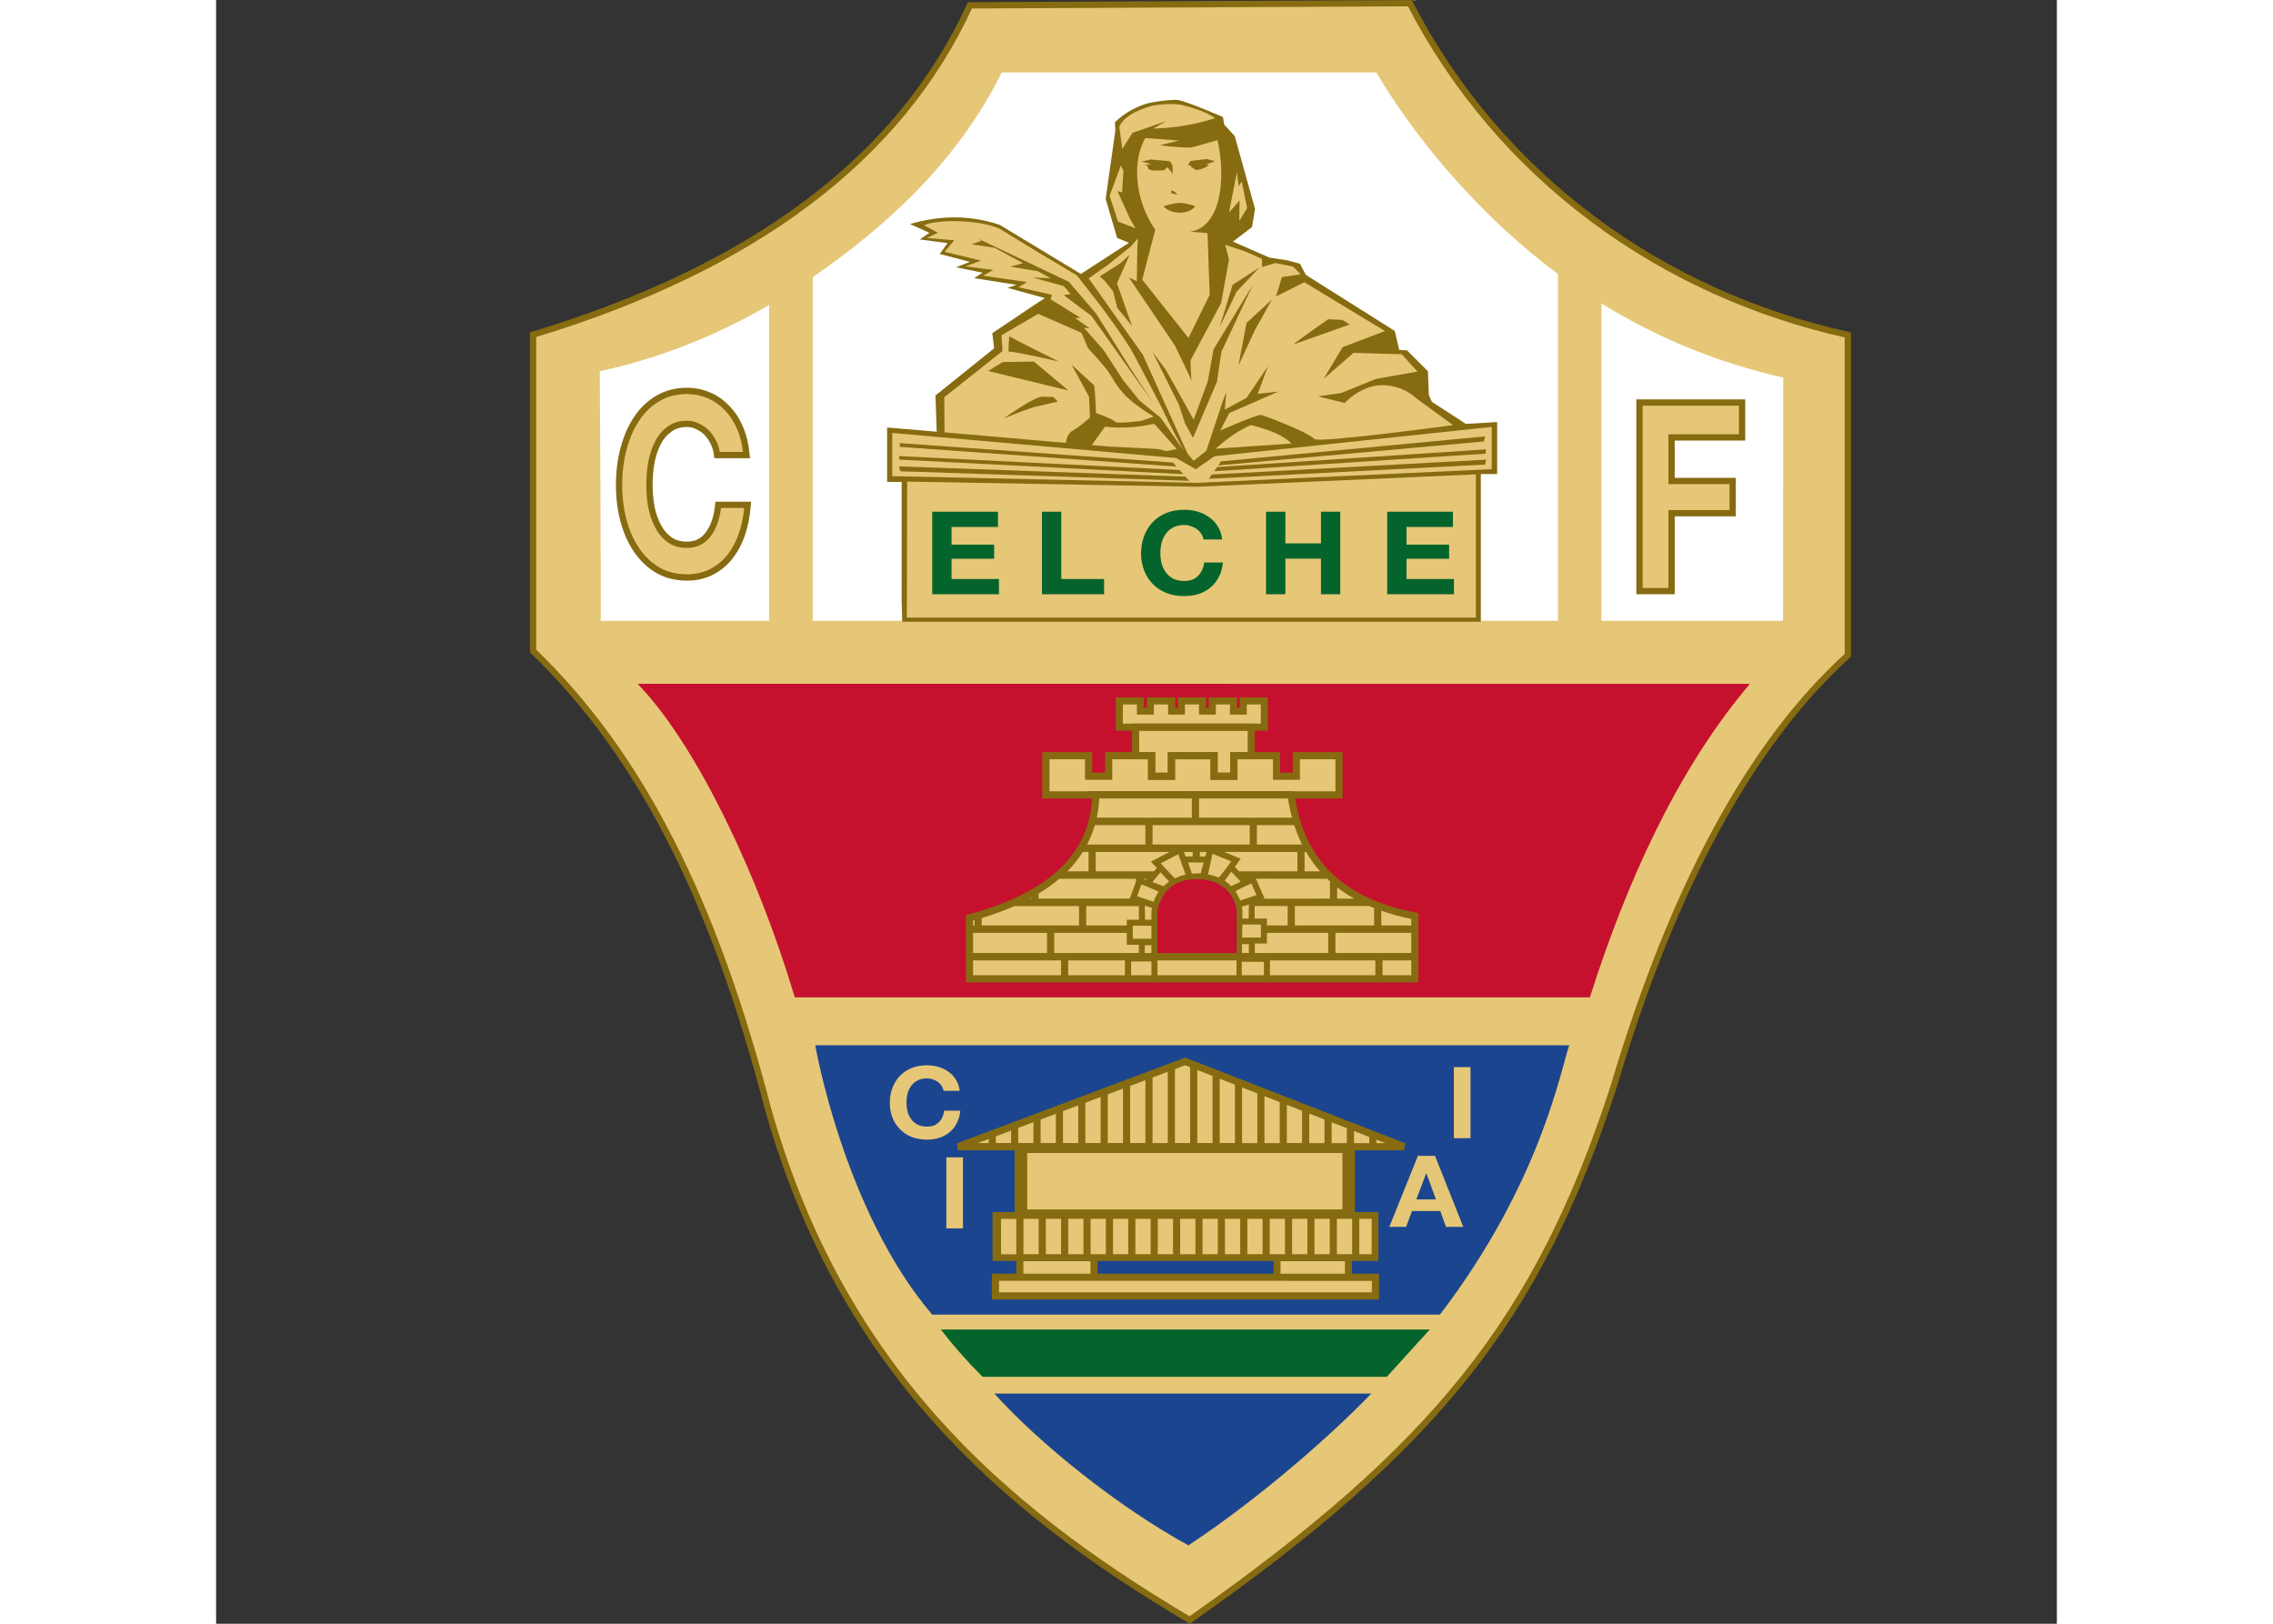 <?xml version="1.0" encoding="UTF-8" standalone="no"?>
<!-- Created with Inkscape (http://www.inkscape.org/) -->

<svg
   xmlns:dc="http://purl.org/dc/elements/1.1/"
   xmlns:cc="http://creativecommons.org/ns#"
   xmlns:rdf="http://www.w3.org/1999/02/22-rdf-syntax-ns#"
   xmlns:svg="http://www.w3.org/2000/svg"
   xmlns="http://www.w3.org/2000/svg"
   version="1.1"
   width="280"
   height="200"
   viewBox="0 0 280 246.963"
   id="Capa_1"
   xml:space="preserve"><rect x="0" y="0" width="280" height="246.963" fill="#333333" stroke="none"/><defs
     id="defs129" /><path
     d="m 181.579,0.483 c 13.623,26.423 38.255,44.201 66.622,50.454 v 48.734 c -14.72,13.318 -26.612,35.246 -35.675,65.776 -11.456,35.16 -26.909,54.626 -64.438,80.95 -29.138,-17.219 -53.17,-38.786 -64.144,-77.767 -8.262,-31.767 -19.334,-53.829 -35.73,-69.611 V 50.904 C 81.899,40.704 104.051,24.005 114.664,0.809 l 66.914,-0.326 z"
     id="path3"
     style="fill:#e6c777" /><path
     d="m 181.579,0.483 -0.426,0.219 c 13.691,26.557 38.45,44.421 66.945,50.702 l 0.103,-0.467 h -0.478 v 48.734 h 0.478 l -0.32,-0.354 c -14.818,13.411 -26.734,35.416 -35.814,65.994 l 0.459,0.137 -0.456,-0.149 c -5.717,17.546 -12.416,31.138 -22.359,43.638 -9.946,12.501 -23.151,23.918 -41.896,37.067 l 0.274,0.392 0.244,-0.413 c -29.09,-17.198 -52.986,-38.646 -63.926,-77.484 l -0.461,0.13 0.463,-0.12 c -8.273,-31.813 -19.378,-53.97 -35.86,-69.836 l -0.333,0.346 h 0.478 V 50.904 h -0.478 l 0.138,0.458 C 82.117,41.142 104.416,24.364 115.102,1.009 l -0.435,-0.199 0.002,0.479 66.914,-0.327 -0.004,-0.479 -0.426,0.219 0.426,-0.219 -0.003,-0.479 -67.218,0.329 -0.126,0.278 C 103.688,23.646 81.685,40.264 48.077,50.446 l -0.34,0.102 v 48.671 l 0.146,0.142 c 16.309,15.699 27.348,37.665 35.598,69.386 l 0.003,0.011 v -0.002 c 11.006,39.122 35.174,60.81 64.361,78.05 l 0.266,0.157 0.253,-0.178 c 18.783,-13.175 32.067,-24.65 42.095,-37.254 10.028,-12.603 16.783,-26.324 22.522,-43.938 l 0.004,-0.013 0,0 c 9.048,-30.483 20.917,-52.331 35.538,-65.556 l 0.157,-0.143 V 50.551 l -0.375,-0.083 c -28.24,-6.226 -52.745,-23.916 -66.301,-50.206 l -0.134,-0.262 -0.294,8.0000224e-4 0.003,0.482 z"
     id="path5"
     style="fill:#866b10" /><path
     d="m 88.381,151.22 c -5.573,-18.539 -14.654,-37.464 -23.17,-46.736 l 167.077,8e-4 c -10.83,13.038 -18.354,30.088 -23.677,46.735 H 88.381 z"
     id="path7"
     style="fill:#c5112e" /><path
     d="m 88.381,151.22 0.458,-0.138 c -5.595,-18.594 -14.67,-37.542 -23.275,-46.922 l -0.353,0.324 v 0.479 l 167.077,8e-4 v -0.479 l -0.369,-0.306 c -10.889,13.114 -18.43,30.214 -23.764,46.895 l 0.456,0.146 v -0.478 H 88.381 v 0.478 l 0.458,-0.138 -0.458,0.138 v 0.48 H 208.96 l 0.108,-0.334 c 5.31,-16.614 12.818,-33.612 23.589,-46.576 l 0.651,-0.784 -169.187,-8e-4 0.738,0.802 c 8.427,9.164 17.513,28.066 23.064,46.55 l 0.102,0.342 h 0.357 v -0.48 z"
     id="path9"
     style="fill:#c5112e" /><path
     d="m 58.493,94.422 c 0.095,0.035 -0.13,-37.963 -0.13,-37.963 8.961,-1.93 17.623,-5.347 25.769,-10.08 V 94.422 H 58.493 z"
     id="path11"
     style="fill:#ffffff" /><path
     d="m 210.719,46.152 c 8.499,5.246 17.666,9.01 27.658,11.286 l -0.034,36.983 h -27.623 V 46.152 z"
     id="path13"
     style="fill:#ffffff" /><path
     d="m 90.755,42.16 c 10.892,-7.564 21.762,-17.147 28.761,-31.146 h 56.954 c 7.19,12.11 17.569,23.216 27.623,30.652 V 94.422 H 90.755 V 42.16 z"
     id="path15"
     style="fill:#ffffff" /><path
     d="m 108.919,199.944 c -13.45,-15.8 -17.786,-40.966 -17.786,-40.966 H 205.823 c -1.315,3.814 -4.377,20.952 -19.666,40.966 h -77.238 z"
     id="path17"
     style="fill:#1b458f" /><path
     d="m 147.899,235.041 c -10.634,-5.813 -22.609,-15.413 -29.517,-23.083 h 57.331 c -6.682,6.933 -17.583,16.316 -27.814,23.083 z"
     id="path19"
     style="fill:#1b458f" /><path
     d="m 110.245,202.216 h 74.361 l -6.528,7.188 h -61.491 c -2.426,-2.41 -4.45,-4.73 -6.342,-7.188 z"
     id="path21"
     style="fill:#05642c" /><rect
     width="2.531"
     height="10.808"
     x="111.072"
     y="176.024"
     id="rect23"
     style="fill:#e6c777" /><rect
     width="2.533"
     height="10.81"
     x="188.272"
     y="162.304"
     id="rect25"
     style="fill:#e6c777" /><path
     d="m 182.808,175.796 -4.353,10.807 h 2.546 l 0.904,-2.406 h 4.305 l 0.87,2.406 h 2.628 l -4.304,-10.807 h -2.596 z m -0.242,6.633 1.498,-3.968 h 0.033 l 1.45,3.968 h -2.982 z"
     id="path27"
     style="fill:#e6c777;fill-rule:evenodd" /><path
     d="m 110.651,165.913 h 2.452 c -0.076,-0.624 -0.258,-1.178 -0.548,-1.664 -0.29,-0.486 -0.662,-0.887 -1.114,-1.212 -0.442,-0.332 -0.946,-0.583 -1.517,-0.755 -0.558,-0.172 -1.154,-0.259 -1.789,-0.259 -0.882,0 -1.677,0.147 -2.387,0.438 -0.697,0.294 -1.289,0.696 -1.772,1.213 -0.483,0.517 -0.853,1.122 -1.113,1.818 -0.258,0.686 -0.387,1.431 -0.387,2.239 0,0.788 0.13,1.523 0.387,2.21 0.259,0.674 0.63,1.266 1.113,1.77 0.483,0.506 1.075,0.906 1.772,1.197 0.711,0.283 1.506,0.423 2.387,0.423 0.71,0 1.36,-0.101 1.95,-0.302 0.592,-0.202 1.108,-0.496 1.55,-0.88 0.44,-0.382 0.793,-0.846 1.064,-1.391 0.267,-0.546 0.434,-1.154 0.498,-1.833 h -2.45 c -0.096,0.729 -0.362,1.312 -0.804,1.758 -0.432,0.444 -1.034,0.666 -1.807,0.666 -0.57,0 -1.053,-0.103 -1.45,-0.305 -0.4,-0.213 -0.72,-0.489 -0.967,-0.832 -0.249,-0.342 -0.433,-0.726 -0.55,-1.15 -0.106,-0.434 -0.162,-0.878 -0.162,-1.332 0,-0.474 0.055,-0.933 0.162,-1.379 0.117,-0.442 0.302,-0.838 0.55,-1.18 0.247,-0.354 0.567,-0.631 0.967,-0.833 0.397,-0.212 0.881,-0.317 1.45,-0.317 0.313,0 0.607,0.05 0.886,0.152 0.292,0.09 0.549,0.218 0.776,0.391 0.224,0.172 0.415,0.374 0.565,0.606 0.15,0.224 0.246,0.471 0.288,0.743 z"
     id="path29"
     style="fill:#e6c777" /><path
     d="m 76.206,69.219 h 4.473 c -0.14,-1.571 -0.472,-2.962 -1.002,-4.18 -0.531,-1.214 -1.207,-2.23 -2.03,-3.04 -0.805,-0.835 -1.725,-1.469 -2.763,-1.9 -1.02,-0.429 -2.108,-0.644 -3.265,-0.644 -1.608,0 -3.06,0.366 -4.352,1.1 -1.274,0.734 -2.351,1.748 -3.234,3.04 -0.883,1.291 -1.559,2.81 -2.029,4.561 -0.471,1.72 -0.709,3.596 -0.709,5.622 0,1.975 0.238,3.826 0.709,5.546 0.469,1.698 1.145,3.18 2.029,4.447 0.882,1.266 1.96,2.266 3.234,3.002 1.292,0.708 2.745,1.062 4.352,1.062 1.295,0 2.48,-0.25 3.557,-0.76 1.081,-0.507 2.02,-1.239 2.822,-2.202 0.806,-0.963 1.452,-2.13 1.942,-3.497 0.489,-1.369 0.794,-2.9 0.911,-4.596 h -4.469 c -0.178,1.823 -0.666,3.292 -1.472,4.406 -0.785,1.114 -1.88,1.671 -3.292,1.671 -1.038,0 -1.921,-0.252 -2.647,-0.759 -0.726,-0.53 -1.312,-1.229 -1.766,-2.092 -0.45,-0.86 -0.783,-1.822 -0.998,-2.887 -0.198,-1.087 -0.294,-2.202 -0.294,-3.342 0,-1.191 0.097,-2.344 0.294,-3.458 0.214,-1.115 0.547,-2.102 0.998,-2.966 0.454,-0.885 1.039,-1.581 1.766,-2.087 0.726,-0.534 1.609,-0.8 2.647,-0.8 0.569,0 1.109,0.127 1.617,0.382 0.53,0.23 1.002,0.558 1.411,0.987 0.414,0.432 0.756,0.935 1.03,1.518 0.276,0.56 0.452,1.181 0.529,1.865 z"
     id="path31"
     style="fill:#e6c777" /><path
     d="m 76.206,69.219 v 0.479 h 4.995 l -0.046,-0.522 c -0.144,-1.613 -0.486,-3.055 -1.041,-4.328 -0.55,-1.262 -1.259,-2.331 -2.131,-3.19 l -0.336,0.341 0.346,-0.332 c -0.847,-0.88 -1.826,-1.554 -2.925,-2.01 -1.078,-0.454 -2.233,-0.681 -3.449,-0.681 -1.681,0 -3.222,0.386 -4.589,1.162 -1.341,0.772 -2.474,1.841 -3.393,3.186 -0.918,1.342 -1.614,2.913 -2.095,4.707 -0.483,1.764 -0.725,3.682 -0.725,5.746 0,2.014 0.242,3.907 0.726,5.673 0.482,1.743 1.179,3.277 2.098,4.594 0.918,1.319 2.051,2.373 3.386,3.143 l 0.004,0.003 0.006,0.002 c 1.366,0.75 2.904,1.122 4.582,1.121 1.356,8e-4 2.617,-0.265 3.762,-0.806 1.142,-0.536 2.142,-1.317 2.985,-2.328 0.848,-1.012 1.52,-2.231 2.025,-3.642 0.506,-1.417 0.818,-2.992 0.939,-4.724 l 0.035,-0.512 h -5.417 l -0.042,0.433 c -0.171,1.766 -0.64,3.148 -1.382,4.172 l -0.003,0.003 v 8e-4 c -0.716,0.997 -1.616,1.458 -2.902,1.468 -0.962,-0.002 -1.736,-0.23 -2.373,-0.673 l -0.274,0.393 0.282,-0.386 c -0.663,-0.485 -1.199,-1.121 -1.623,-1.928 -0.427,-0.816 -0.746,-1.734 -0.952,-2.759 l -0.469,0.094 0.471,-0.086 c -0.192,-1.058 -0.286,-2.143 -0.286,-3.256 0,-1.166 0.095,-2.289 0.286,-3.375 l -0.471,-0.083 0.47,0.09 c 0.206,-1.076 0.526,-2.018 0.952,-2.834 l 0.006,-0.014 -0.005,0.01 c 0.423,-0.828 0.957,-1.455 1.613,-1.913 l 0.003,-0.002 0.006,-0.004 c 0.637,-0.466 1.406,-0.706 2.364,-0.707 0.497,0 0.959,0.11 1.403,0.331 l 0.013,0.006 0.011,0.005 c 0.472,0.204 0.887,0.494 1.255,0.879 0.376,0.393 0.688,0.85 0.942,1.391 l 0.005,0.008 c 0.249,0.506 0.412,1.07 0.482,1.704 l 0.048,0.426 h 0.428 v -0.479 l 0.476,-0.053 c -0.082,-0.733 -0.274,-1.41 -0.575,-2.022 l -0.43,0.212 0.433,-0.203 c -0.293,-0.626 -0.666,-1.177 -1.117,-1.647 -0.45,-0.473 -0.978,-0.841 -1.567,-1.095 l -0.189,0.439 0.214,-0.429 c -0.573,-0.286 -1.19,-0.433 -1.831,-0.432 -1.118,-0.002 -2.116,0.294 -2.931,0.894 l 0.284,0.386 -0.274,-0.393 c -0.797,0.555 -1.435,1.318 -1.918,2.262 l 0.007,-0.014 -0.006,0.01 c -0.475,0.91 -0.822,1.943 -1.044,3.097 l -0.002,0.007 v 0 c -0.202,1.144 -0.3,2.324 -0.3,3.542 0,1.167 0.098,2.31 0.302,3.427 l 8e-4,0.006 8e-4,0.002 c 0.222,1.104 0.569,2.111 1.042,3.015 0.483,0.92 1.118,1.68 1.907,2.256 l 0.004,0.003 0.004,0.003 c 0.815,0.57 1.806,0.846 2.921,0.845 1.538,0.011 2.828,-0.642 3.683,-1.874 l -0.391,-0.276 0.389,0.281 c 0.869,-1.203 1.377,-2.76 1.559,-4.642 l -0.477,-0.046 v 0.478 h 4.469 v -0.478 l -0.478,-0.034 c -0.115,1.659 -0.413,3.147 -0.884,4.467 -0.474,1.322 -1.094,2.438 -1.858,3.35 -0.762,0.914 -1.644,1.598 -2.658,2.076 -1.011,0.478 -2.12,0.715 -3.354,0.715 -1.538,0 -2.904,-0.336 -4.122,-1.003 l -0.23,0.42 0.239,-0.415 c -1.212,-0.7 -2.234,-1.648 -3.079,-2.862 -0.85,-1.217 -1.502,-2.646 -1.96,-4.3 -0.459,-1.674 -0.692,-3.482 -0.692,-5.418 0,-1.99 0.233,-3.822 0.692,-5.496 0.458,-1.71 1.114,-3.177 1.962,-4.417 0.846,-1.239 1.869,-2.199 3.078,-2.895 1.215,-0.688 2.578,-1.035 4.114,-1.036 1.098,0 2.118,0.202 3.08,0.606 0.978,0.407 1.841,1 2.603,1.79 l 0.003,0.003 0.006,0.006 c 0.774,0.762 1.417,1.722 1.926,2.89 0.505,1.161 0.828,2.5 0.964,4.03 l 0.477,-0.042 v -0.477 h -4.473 v 0.479 l 0.476,-0.053 -0.478,0.053 z"
     id="path33"
     style="fill:#866b10" /><polygon
     points="621.218,289.176 621.218,283.053 609.599,283.053 609.599,274.769 623.006,274.769 623.006,268.142 603.5,268.142 603.5,303.988 609.599,303.988 609.599,289.176 "
     transform="matrix(0.8,0,0,0.8,-266.29,-153.287)"
     id="polygon35"
     style="fill:#e6c777" /><polygon
     points="620.619,288.577 609,288.577 609,303.39 604.098,303.39 604.098,268.142 603.5,268.142 603.5,268.74 603.5,268.142 602.901,268.142 602.901,304.587 610.197,304.587 610.197,289.774 621.816,289.774 621.816,282.455 610.197,282.455 610.197,275.367 623.604,275.367 623.604,267.542 602.901,267.542 602.901,268.142 603.5,268.142 603.5,268.74 622.408,268.74 622.408,274.17 609,274.17 609,283.652 620.619,283.652 "
     transform="matrix(0.8,0,0,0.8,-266.29,-153.287)"
     id="polygon37"
     style="fill:#866b10" /><path
     d="m 104.274,91.324 v -18.027 h -2.207 v -8.276 l 7.541,0.643 -0.185,-5.518 8.922,-7.171 -0.278,-2.302 6.438,-4.322 1.562,-1.013 -5.702,-1.563 1.38,-0.456 -6.438,-1.013 1.288,-0.828 -4.047,-0.828 2.117,-0.827 -4.6,-1.194 1.195,-1.655 -4.227,-0.551 1.469,-1.013 -2.942,-1.334 c 4.748,-1.396 9.3,-1.35 13.657,0.138 l 12.323,7.451 7.31,-4.738 -1.794,-0.736 -1.746,-5.932 1.47,-10.391 -0.065,-1.265 c 1.178,-1.163 2.595,-2.07 4.547,-2.758 1.051,-0.37 4.338,-0.766 5.07,-0.634 1.454,0.261 6.818,2.59 6.818,2.59 l 0.184,1.147 1.61,1.749 3.082,11.082 -0.458,2.761 -2.899,2.207 5.564,2.436 2.714,0.414 1.918,0.523 0.886,1.683 13.534,8.535 0.674,2.866 1.197,0.094 3.172,3.173 0.138,3.585 0.461,1.06 4.323,2.803 0.825,0.551 4.783,-0.274 v 7.907 h -2.483 v 19.314 3.156 h -88.008 l -0.091,-3.248 z"
     id="path39"
     style="fill:#866b10" /><polygon
     points="519.359,283.405 575.168,280.815 575.401,280.815 575.401,272.771 522.693,278.347 519.129,280.815 515.393,278.689 461.422,273.92 461.422,282.137 "
     transform="matrix(0.8,0,0,0.8,-266.29,-153.287)"
     id="polygon41"
     style="fill:#e6c777" /><polygon
     points="572.389,281.794 572.389,309.025 464.199,309.025 464.256,282.336 464.256,283.172 519.303,284.15 "
     transform="matrix(0.8,0,0,0.8,-266.29,-153.287)"
     id="polygon43"
     style="fill:#e6c777" /><path
     d="m 110.803,65.757 18.483,1.609 c 0,0 -0.046,-1.286 1.103,-1.933 1.151,-0.643 2.53,-1.93 2.53,-1.93 l -0.137,-3.172 -2.668,-4.876 c 0,0 3.218,2.946 3.403,3.127 0.182,0.185 0.322,4.232 0.322,4.232 0,0 2.714,0.965 2.895,1.331 0.186,0.37 4.047,-0.137 4.047,-0.137 l 1.841,-0.643 c 0,0 -2.575,-1.517 -4.184,-3.08 -1.609,-1.563 -2.115,-3.037 -3.082,-4.232 -0.966,-1.194 -2.714,-3.079 -2.714,-3.079 l -1.011,-2.347 -6.575,-2.895 -5.595,3.262 0.164,2.39 -8.869,7.037 0.047,5.338 z"
     id="path45"
     style="fill:#e6c777" /><path
     d="m 119.815,63.643 c 0,0 4.69,-3.403 5.931,-3.311 0.357,0.027 0.951,0.042 1.616,0.05 l 0.672,0.69 c -1.458,0.334 -2.999,0.688 -3.528,0.822 -1.105,0.276 -4.691,1.748 -4.691,1.748 z"
     id="path47"
     style="fill:#866b10" /><path
     d="m 126.941,45.526 4.508,2.802 -0.783,0.048 2.208,1.563 -0.874,-0.092 3.036,3.449 2.941,4.551 2.483,3.082 3.219,2.618 2.804,4.002 0.69,1.01 c 0,0 -2.482,-4.69 -2.944,-5.746 -0.458,-1.058 -3.539,-6.761 -4.598,-8.828 -1.058,-2.072 -4.965,-7.314 -4.965,-7.314 l -3.726,-4.783 -5.794,-3.449 -5.93,-3.631 c -2.854,-1.374 -9.377,-1.523 -11.539,-0.554 l 2.111,1.152 -1.654,0.781 4.137,0.366 -1.469,1.75 5.563,1.331 -2.391,0.876 4.23,0.55 -1.564,0.873 6.716,0.966 -1.334,0.783 5.105,1.15 -0.186,0.691 z"
     id="path49"
     style="fill:#e6c777;fill-rule:evenodd" /><path
     d="m 133.195,67.688 2.024,-2.803 c 0,0 1.149,0.182 2.987,0.138 1.841,-0.046 3.128,-0.322 3.128,-0.322 l 1.378,-0.232 3.404,3.818 -1.564,0.322 -1.333,-0.322 -7.45,-0.369 -2.574,-0.23 z"
     id="path51"
     style="fill:#e6c777" /><path
     d="m 132.727,42.342 8.241,11.618 6.804,15.062 0.917,1.057 1.933,-1.518 2.528,-7.63 0.506,-1.286 -0.228,2.663 3.31,-1.79 3.262,-4.826 -1.564,4.204 3.13,-0.331 -7.449,3.251 -1.38,2.666 c 0,0 5.103,-2.254 6.162,-2.389 0.144,-0.02 6.87,2.451 8.183,3.678 0.69,0.643 21.061,-2.117 21.061,-2.117 l -5.611,-4.092 c 0,0 -1.884,-1.978 -5.149,-1.978 -3.266,0 -5.775,2.711 -5.684,2.711 l -4.111,-1.008 3.541,-0.509 5.334,-2.159 6.279,-1.102 -2.389,-2.638 -7.338,-0.214 -4.552,3.954 2.897,-4.827 6.439,-2.439 -12.278,-7.431 -4.3,2.167 0.897,-2.942 2.85,-0.437 -1.176,-1.18 -2.687,-0.523 -2.011,0.606 v -1.234 l -2.633,-1.162 -2.969,-0.98 0.578,2.219 -1.197,6.623 c 0,0 -4.687,8.783 -4.642,8.687 -0.046,0.048 0.09,3.266 0.183,3.314 0.171,0.083 -2.574,-5.521 -2.574,-5.521 l -6.99,-10.346 1.196,0.554 0.09,-5.471 0.093,-1.059 -1.076,1.246 -3.625,2.883 -2.802,1.978 z"
     id="path53"
     style="fill:#e6c777;fill-rule:evenodd" /><polygon
     points="506.563,240.025 504.148,245.486 507.023,253.594 504.205,250.143 503.402,246.982 501.85,245.028 500.871,244.165 504.838,241.637 "
     transform="matrix(0.8,0,0,0.8,-266.29,-153.287)"
     id="polygon55"
     style="fill:#866b10" /><polygon
     points="521.427,264.092 518.725,271.389 513.439,261.907 510.91,258.516 515.91,268.519 517.117,272.193 518.611,274.84 523.154,264.207 524.016,258.456 529.992,245.758 522.52,257.999 "
     transform="matrix(0.8,0,0,0.8,-266.29,-153.287)"
     id="polygon57"
     style="fill:#866b10" /><polygon
     points="533.611,248.572 530.395,254.323 527.232,261.159 528.785,252.995 "
     transform="matrix(0.8,0,0,0.8,-266.29,-153.287)"
     id="polygon59"
     style="fill:#866b10" /><path
     d="m 163.911,52.376 c 0.278,-0.369 5.242,-3.818 5.242,-3.818 l 2.138,0.097 1.154,0.691 -8.534,3.03 z"
     id="path61"
     style="fill:#866b10" /><path
     d="m 152.047,68.239 c 0,0 2.622,-2.482 5.381,-3.586 0,0 2.3,0.554 3.863,1.29 1.563,0.733 2.298,1.516 2.298,1.516 l -11.542,0.781 z"
     id="path63"
     style="fill:#e6c777" /><path
     d="m 120.557,53.471 c 1.136,0 7.633,1.516 7.633,1.516 0,0 -7.541,-3.723 -7.541,-3.862 0,0 -0.186,2.346 -0.092,2.346 z"
     id="path65"
     style="fill:#866b10" /><polygon
     points="531.216,242.476 526.889,247.076 523.67,253.799 526.14,245.758 "
     transform="matrix(0.8,0,0,0.8,-266.29,-153.287)"
     id="polygon67"
     style="fill:#866b10" /><polygon
     points="477.344,236.79 494.99,245.181 500.219,251.274 506.885,261.907 510.91,268.057 499.301,251.677 494.01,247.708 495.334,247.537 494.048,246.007 488.09,244.374 491.504,244.485 489.088,243.174 483.896,242.307 486.281,241.646 480.896,238.719 476.539,238.052 478.377,237.363 "
     transform="matrix(0.8,0,0,0.8,-266.29,-153.287)"
     id="polygon69"
     style="fill:#866b10" /><path
     d="m 152.415,30.556 c -1.195,4.668 -4.312,4.678 -4.312,4.678 l 2.703,0.219 0.322,9.381 -3.218,6.576 -7.037,-8.874 1.978,-7.589 c 0,0 -2.07,-2.71 -2.621,-6.758 -0.633,-4.646 1.126,-7.197 1.126,-7.197 l 5.126,0.391 -2.895,0.689 c 0,0 2.013,0.366 4.688,0.366 0.23,0 4.048,-1.125 4.048,-1.125 0,0 1.24,4.758 0.091,9.242 z"
     id="path71"
     style="fill:#e6c777" /><path
     d="m 137.379,19.286 c 0.609,-1.369 2.254,-2.43 4.938,-3.183 0.653,-0.183 3.52,-0.485 4.861,-0.07 2.145,0.554 3.739,1.2 4.783,1.935 -2.77,0.935 -6.254,1.517 -9.431,1.592 l 2.022,-1.15 -5.15,1.795 -1.562,2.434 -0.46,-3.353 z"
     id="path73"
     style="fill:#e6c777" /><polygon
     points="504.242,227.937 506.658,233.283 507.691,235.007 504.357,233.741 502.748,228.857 504.884,223.09 505.377,224.053 505.133,228.18 "
     transform="matrix(0.8,0,0,0.8,-266.29,-153.287)"
     id="polygon75"
     style="fill:#e6c777" /><polygon
     points="528.898,231.157 527.867,226.099 527.291,227.018 526.945,224.374 525.451,232.018 527.465,229.72 527.406,233.629 "
     transform="matrix(0.8,0,0,0.8,-266.29,-153.287)"
     id="polygon77"
     style="fill:#e6c777" /><path
     d="m 144.093,31.384 c 0,0 1.148,-0.366 2.07,-0.506 0.918,-0.138 2.758,0.461 2.758,0.461 -0.734,1.242 -3.586,1.424 -4.828,0.045 z"
     id="path79"
     style="fill:#866b10" /><polygon
     points="515.623,228.598 514.473,228.339 514.473,227.794 515.134,228.053 "
     transform="matrix(0.8,0,0,0.8,-266.29,-153.287)"
     id="polygon81"
     style="fill:#866b10" /><path
     d="m 151.946,24.512 -1.152,0.434 c -0.086,0.015 -0.188,0.045 -0.294,0.082 l 0.534,0.058 c -0.414,0.369 -1.218,0.72 -1.977,0.78 l -0.89,-0.574 0.218,-0.092 -0.025,-0.022 -0.542,-0.046 0.369,-0.646 2.478,-0.297 1.28,0.322 z"
     id="path83"
     style="fill:#866b10" /><path
     d="m 145.472,25.202 0.045,1.24 -0.802,-1.015 -0.53,0.462 c 0,0 -1.213,0.147 -2.001,-0.023 -0.482,-0.102 -0.512,-0.476 -0.498,-0.658 l -0.538,-0.145 1.097,-0.097 c -0.345,-0.12 -1.464,-0.387 -1.464,-0.387 l 1.356,-0.322 2.99,0.277 0.366,0.666 -0.022,0.002 z"
     id="path85"
     style="fill:#866b10" /><polygon
     points="494.916,265.851 479.637,262.141 482.432,260.445 488.361,260.349 "
     transform="matrix(0.8,0,0,0.8,-266.29,-153.287)"
     id="polygon87"
     style="fill:#866b10" /><polygon
     points="515.469,280.313 462.877,276.57 462.826,275.85 514.785,279.544 "
     transform="matrix(0.8,0,0,0.8,-266.29,-153.287)"
     id="polygon89"
     style="fill:#866b10" /><polygon
     points="462.724,278.318 516.053,280.971 516.751,281.757 462.775,278.992 "
     transform="matrix(0.8,0,0,0.8,-266.29,-153.287)"
     id="polygon91"
     style="fill:#866b10" /><polygon
     points="462.724,280.276 517.17,282.227 517.883,283.025 462.928,281.205 "
     transform="matrix(0.8,0,0,0.8,-266.29,-153.287)"
     id="polygon93"
     style="fill:#866b10" /><polygon
     points="573.909,275.538 523.389,280.095 523.924,279.322 574.171,274.575 "
     transform="matrix(0.8,0,0,0.8,-266.29,-153.287)"
     id="polygon95"
     style="fill:#866b10" /><polygon
     points="574.219,277.857 522.621,281.205 523.172,280.407 574.313,277.047 "
     transform="matrix(0.8,0,0,0.8,-266.29,-153.287)"
     id="polygon97"
     style="fill:#866b10" /><polygon
     points="574.168,279.93 521.633,282.636 522.193,281.825 574.35,279.001 "
     transform="matrix(0.8,0,0,0.8,-266.29,-153.287)"
     id="polygon99"
     style="fill:#866b10" /><polygon
     points="481.71,304.586 481.71,301.688 472.699,301.688 472.699,297.84 480.798,297.84 480.798,295.16 472.699,295.16 472.699,291.797 481.523,291.797 481.523,288.895 469.023,288.895 469.023,304.586 "
     transform="matrix(0.8,0,0,0.8,-266.29,-153.287)"
     id="polygon101"
     style="fill:#05642c" /><polygon
     points="501.705,304.586 501.705,301.688 493.559,301.688 493.559,288.895 489.884,288.895 489.884,304.586 "
     transform="matrix(0.8,0,0,0.8,-266.29,-153.287)"
     id="polygon103"
     style="fill:#05642c" /><path
     d="m 150.189,82.048 h 2.847 c -0.09,-0.725 -0.3,-1.37 -0.637,-1.933 -0.338,-0.563 -0.769,-1.032 -1.292,-1.406 -0.513,-0.386 -1.101,-0.681 -1.762,-0.88 -0.65,-0.2 -1.341,-0.299 -2.078,-0.299 -1.025,0 -1.95,0.171 -2.773,0.51 -0.812,0.34 -1.499,0.808 -2.059,1.406 -0.562,0.596 -0.994,1.3 -1.292,2.11 -0.299,0.798 -0.45,1.666 -0.45,2.601 0,0.915 0.151,1.771 0.45,2.569 0.298,0.783 0.73,1.471 1.292,2.054 0.56,0.586 1.248,1.05 2.059,1.391 0.822,0.326 1.748,0.491 2.773,0.491 0.823,0 1.578,-0.117 2.266,-0.351 0.685,-0.235 1.286,-0.574 1.797,-1.02 0.512,-0.443 0.925,-0.982 1.234,-1.618 0.314,-0.631 0.506,-1.339 0.583,-2.125 h -2.847 c -0.112,0.843 -0.423,1.522 -0.938,2.038 -0.497,0.517 -1.197,0.775 -2.095,0.775 -0.663,0 -1.223,-0.118 -1.686,-0.35 -0.461,-0.248 -0.838,-0.569 -1.124,-0.968 -0.287,-0.398 -0.499,-0.846 -0.638,-1.336 -0.121,-0.505 -0.186,-1.02 -0.186,-1.55 0,-0.55 0.065,-1.084 0.186,-1.598 0.139,-0.516 0.35,-0.973 0.638,-1.371 0.286,-0.412 0.663,-0.734 1.124,-0.967 0.462,-0.246 1.022,-0.37 1.686,-0.37 0.362,0 0.703,0.058 1.031,0.177 0.334,0.106 0.634,0.257 0.897,0.457 0.262,0.199 0.482,0.434 0.654,0.703 0.176,0.257 0.287,0.546 0.338,0.86 z"
     id="path105"
     style="fill:#05642c" /><polygon
     points="536.168,304.586 536.168,297.816 542.934,297.816 542.934,304.586 546.607,304.586 546.607,288.895 542.934,288.895 542.934,294.917 536.168,294.917 536.168,288.895 532.494,288.895 532.494,304.586 "
     transform="matrix(0.8,0,0,0.8,-266.29,-153.287)"
     id="polygon107"
     style="fill:#05642c" /><polygon
     points="568.218,304.586 568.218,301.688 559.205,301.688 559.205,297.84 567.303,297.84 567.303,295.16 559.205,295.16 559.205,291.797 568.027,291.797 568.027,288.895 555.529,288.895 555.529,304.586 "
     transform="matrix(0.8,0,0,0.8,-266.29,-153.287)"
     id="polygon109"
     style="fill:#05642c" /><path
     d="m 137.387,110.597 v -3.992 h 3.209 v 1.546 h 1.514 v -1.546 h 3.234 v 1.546 h 1.489 v -1.546 h 3.212 v 1.546 h 1.49 v -1.546 h 3.21 v 1.546 h 1.491 v -1.546 h 3.21 v 3.992 h -1.986 v 4.339 h 3.845 v 3.122 h 3.011 v -3.122 h 6.49 v 5.962 h -44.583 v -5.962 h 6.489 v 3.122 h 3.058 v -3.122 h 4.094 v -4.339 h -2.475 z m -3.582,10.406 29.706,-0.095 c 1.431,10.386 7.706,16.284 18.828,18.449 v 9.555 h -67.739 v -9.271 c 12.567,-3.389 18.97,-9.601 19.205,-18.638 z m 21.952,16.946 c 0,0 -0.424,-4.764 -6.38,-4.764 -5.956,0 -6.534,5.274 -6.534,5.274 l -0.002,6.895 h 12.822 l 0.094,-7.405 z"
     id="path111"
     style="fill:#e6c777" /><polygon
     points="508.369,334.614 508.369,329.855 507.689,329.855 507.689,330.535 507.689,329.855 507.01,329.855 507.01,335.975 510.059,335.975 510.061,339.878 515.183,339.878 515.183,335.975 521.934,335.975 521.934,339.878 527.059,339.878 527.059,335.975 530.363,335.975 530.363,329.175 507.01,329.175 507.01,329.855 507.689,329.855 507.689,330.535 529.004,330.535 529.004,334.614 525.7,334.614 525.7,338.518 523.293,338.518 523.293,334.614 513.823,334.614 513.823,338.518 511.419,338.518 511.419,334.614 "
     transform="matrix(0.8,0,0,0.8,-266.29,-153.287)"
     id="polygon113"
     style="fill:#866b10" /><polygon
     points="509.83,324.197 509.83,326.129 509.274,326.129 509.274,324.865 509.274,324.197 503.928,324.197 503.928,330.523 504.596,330.523 504.596,329.855 505.264,329.855 505.264,325.533 507.938,325.533 507.938,326.797 507.938,327.466 511.166,327.466 511.166,325.534 513.873,325.534 513.873,326.797 513.873,327.466 517.07,327.466 517.07,325.534 519.749,325.534 519.749,326.797 519.749,327.466 522.947,327.466 522.947,325.533 525.625,325.533 525.625,326.797 525.625,327.466 528.824,327.466 528.824,325.533 531.498,325.533 531.498,329.187 504.596,329.187 504.596,329.855 505.264,329.855 504.596,329.855 504.596,330.523 532.836,330.523 532.836,324.197 527.488,324.197 527.488,326.129 526.961,326.129 526.961,324.865 526.961,324.197 521.611,324.197 521.611,326.129 521.085,326.129 521.085,324.865 521.085,324.197 515.734,324.197 515.734,326.129 515.209,326.129 515.209,324.865 515.209,324.197 "
     transform="matrix(0.8,0,0,0.8,-266.29,-153.287)"
     id="polygon115"
     style="fill:#866b10" /><path
     d="m 155.221,145.134 v -0.27 h -12.017 v -6.32 h -0.27 l 0.268,0.035 c 0.212,-1.608 1.007,-2.794 2.102,-3.596 1.094,-0.801 2.497,-1.208 3.895,-1.208 1.398,0 2.786,0.407 3.855,1.206 1.07,0.801 1.827,1.983 1.993,3.59 l 0.269,-0.027 -0.27,-0.005 -0.098,6.59 0.271,0.004 v -0.27 0.27 l 0.27,0.004 0.098,-6.606 -8e-4,-0.016 c -0.178,-1.751 -1.029,-3.089 -2.209,-3.967 -1.178,-0.881 -2.677,-1.313 -4.178,-1.314 -1.502,0 -3.013,0.433 -4.215,1.311 -1.202,0.878 -2.09,2.211 -2.319,3.962 l -0.002,0.018 v 6.877 h 12.822 l 0.004,-0.266 -0.269,-0.003 z"
     id="path117"
     style="fill:#c4014b" /><polygon
     points="498.07,339.861 503.252,339.861 503.252,335.959 510.059,335.959 510.061,339.861 515.183,339.861 515.183,335.959 521.934,335.959 521.934,339.861 527.059,339.861 527.059,335.959 533.81,335.959 533.811,339.861 538.934,339.861 538.934,335.959 545.687,335.959 545.687,342.052 490.639,342.052 490.639,342.731 491.318,342.731 490.639,342.731 490.639,343.412 547.047,343.412 547.047,334.6 537.574,334.6 537.574,338.501 535.17,338.501 535.17,334.6 525.7,334.6 525.7,338.501 523.293,338.501 523.293,334.6 513.823,334.6 513.823,338.501 511.419,338.501 511.419,334.6 501.893,334.6 501.893,338.501 499.43,338.501 499.43,334.6 489.959,334.6 489.959,343.412 490.639,343.412 490.639,342.731 491.318,342.731 491.318,335.959 498.07,335.959 "
     transform="matrix(0.8,0,0,0.8,-266.29,-153.287)"
     id="polygon119"
     style="fill:#866b10" /><path
     d="m 164.085,140.758 h 12.062 v -2.647 l -0.737,-0.305 h -11.325 v 2.952 z m 13.151,0 h 4.559 v -0.993 c -1.619,-0.334 -3.14,-0.748 -4.559,-1.247 v 2.24 z m 4.559,1.129 h -11.538 v 3.057 h 11.538 v -3.057 z m -11.276,-5.21 h 2.6 c -0.926,-0.52 -1.794,-1.092 -2.6,-1.717 v 1.717 z m -4.955,-4.147 h 2.358 c -0.8,-0.906 -1.509,-1.89 -2.126,-2.951 h -0.231 v 2.951 z m -8.705,1.122 -0.179,0.002 0.179,-0.002 z m -1.258,-1.122 h 8.874 v -2.951 h -11.141 l 2.52,1.025 -0.909,1.245 0.656,0.682 z m -4.938,-2.951 h -1.026 v 0.693 l 0.842,0.002 0.184,-0.695 z m -2.115,0.689 v -0.689 h -1.334 l 0.242,0.686 1.092,0.003 z m -3.522,-0.689 h -11.232 v 2.951 h 8.847 l 0.458,-0.51 -0.908,-0.967 2.835,-1.474 z m -3.402,4.081 h -0.59 l -0.026,0.664 h -1.089 l -8e-4,-0.213 v -0.451 h -11.668 c -0.942,0.804 -1.99,1.555 -3.146,2.254 v 0.763 h 13.872 l 0.942,-2.566 8e-4,0.213 h 1.089 v -0.664 l 0.47,0.162 0.145,-0.162 z m -1.274,4.146 h -8.002 v 2.951 h 6.175 v -0.873 h 1.85 l -0.024,-2.078 z m -1.826,4.081 h -11.039 v 3.057 h 12.866 l 0.004,-1.248 -1.831,0.002 v -1.81 z m 2.742,3.057 h 1.008 v -1.183 l -1.008,0.006 v 1.177 z m 1.92,0 h 12.022 v -6.31 c 0,-0.653 -0.674,-4.903 -6.11,-4.903 -5.436,0 -5.913,4.914 -5.913,4.914 v 6.298 z m 12.864,0 h 1.04 v -1.343 h -1.04 v 1.343 z m 1.946,0 h 11.172 v -3.057 h -9.333 v 1.616 h -1.839 v 1.441 z m 4.998,-7.138 -5.022,-8e-4 v -0.605 l 1.517,-0.506 9.941,-0.017 v -2.626 l -0.422,-0.392 -10.852,-0.016 1.326,3.034 -1.509,0.523 v 0.605 1.893 h 1.863 v 1.059 h 3.158 v -2.951 z m 14.428,8.266 v 2.257 h 4.374 v -2.257 h -4.374 z m -1.09,2.258 v -2.257 h -16.031 v 2.257 h 16.031 z m -46.723,0 h 8.63 v 1.051 h 4.947 v -1.051 h 12.022 v -2.257 h -12.022 v 2.257 1.051 h -4.947 v -1.051 -2.257 h -8.63 v 2.257 z m 9.571,0 h 3.094 v -2.095 h -3.089 l -0.006,2.095 z m 16.832,0 h 3.375 v -2.038 l -3.375,-0.021 v 2.059 z m -40.869,-3.386 h 11.253 v -3.057 h -11.253 v 3.057 z m 13.376,1.129 h -13.376 v 2.257 h 13.376 v -2.257 z m -13.376,-5.314 h 0.225 v -0.803 l -0.225,0.062 v 0.741 z m 1.314,0 h 14.803 v -2.951 h -9.824 c -1.53,0.674 -3.186,1.283 -4.98,1.829 v 1.122 z m 7.309,-4.081 h 0.25 v -0.135 l -0.25,0.135 z m 5.703,-4.147 h 3.236 v -2.951 h -0.874 c -0.658,1.046 -1.446,2.03 -2.362,2.951 z m 3.012,-4.08 h 8.873 v -2.952 h -7.687 c -0.299,1.028 -0.694,2.012 -1.186,2.952 z m 9.962,0 h 14.783 v -2.952 h -14.783 v 2.952 z m 15.873,0 h 6.872 c -0.462,-0.93 -0.861,-1.914 -1.196,-2.952 h -5.676 v 2.952 z m -24.365,-4.081 h 14.471 v -2.955 h -14.09 c -0.049,1.018 -0.175,2.004 -0.382,2.955 z m 15.56,0 h 14.146 c -0.254,-0.944 -0.46,-1.929 -0.617,-2.955 h -13.529 v 2.955 z m -17.086,-4.043 h 31.558 l 0.066,0.47 c 0.706,5.103 2.58,9.041 5.618,11.991 1.617,1.569 3.575,2.862 5.877,3.89 2.03,0.906 4.325,1.606 6.897,2.107 l 0.441,0.086 v 10.548 h -68.826 v -10.232 l 0.402,-0.109 c 6.227,-1.678 10.884,-4.05 13.99,-7.066 3.05,-2.968 4.638,-6.542 4.806,-10.834 l -0.826,-0.851 z m 26.496,22.27 v -1.983 h -2.818 l -0.038,1.983 h 2.856 z m -1.867,-2.898 0.042,-2.117 -1.082,0.329 c 0,0 0.106,0.478 0.102,0.675 l -0.015,1.114 h 0.952 z m 0.417,-5.336 -1.476,0.683 -0.963,0.51 c 0.313,0.449 0.544,0.905 0.734,1.411 l 2.485,-0.818 -0.779,-1.786 z m -3.054,-1.79 -1.002,1.372 c 0.426,0.299 0.617,0.468 0.972,0.836 l 1.458,-0.686 -1.428,-1.522 z m -1.882,0.889 1.105,-1.376 0.786,-1.076 -2.895,-1.168 -0.064,0.437 -0.589,2.718 c 0.602,0.102 1.074,0.257 1.658,0.465 z m -2.775,-0.629 0.462,-1.65 -2.365,-0.013 0.571,1.695 c 0.558,-0.051 0.844,-0.05 1.331,-0.033 z m -2.3,0.19 -1.097,-3.106 -2.68,1.39 2.15,2.291 c 0.662,-0.3 0.808,-0.376 1.626,-0.575 z m -3.804,-0.362 -1.253,1.497 1.709,0.625 c 0.283,-0.278 0.527,-0.454 0.858,-0.687 l -1.314,-1.434 z m -2.915,1.864 -0.658,1.793 2.53,0.835 c 0.179,-0.544 0.398,-1.018 0.782,-1.538 l -1.798,-0.778 -0.855,-0.311 z m 1.609,3.559 -1.085,-0.338 0.041,2.139 h 0.97 v -1.326 l 0.074,-0.476 z m -0.077,2.714 h -2.831 l -0.003,1.984 h 2.834 v -1.984 z"
     id="path121"
     style="fill:#866b10" /><path
     d="m 147.376,161.748 32.3,12.3 0.5,0.7 h -7.7 v 10.3 h 3.9 v 6.6 h -4.1 l -0.1,2.7 h 4.1 v 3.1 h -57.9 v -2.9 h 3.8 v -3 h -3.6 v -6.6 h 3.9 v -10.1 h -9.1 v -0.4 l 34,-12.7 z m -13.9,29.7 v 2.9 h 27.9 v -2.9 h -27.9 z"
     id="path123"
     style="fill:#e6c777;fill-rule:evenodd" /><path
     d="m 126.208,185.38 v 5.382 h 2.322 v -5.382 h -2.322 z m -1.084,5.382 v -5.382 h -2.322 v 5.382 h 2.322 z m 4.489,-5.382 v 5.382 h 2.322 v -5.382 h -2.322 z m 3.406,0 v 5.382 h 2.322 v -5.382 h -2.322 z m 3.405,0 v 5.382 h 2.322 v -5.382 h -2.322 z m 3.406,0 v 5.382 h 2.322 v -5.382 h -2.322 z m 3.405,0 v 5.382 h 2.322 v -5.382 h -2.322 z m 3.406,0 v 5.382 h 2.322 v -5.382 h -2.322 z m 3.405,0 v 5.382 h 2.322 v -5.382 h -2.322 z m 3.406,0 v 5.382 h 2.322 v -5.382 h -2.322 z m 3.405,0 v 5.382 h 2.322 v -5.382 h -2.322 z m 3.406,0 v 5.382 h 2.322 v -5.382 h -2.322 z m 3.405,0 v 5.382 h 2.322 v -5.382 h -2.322 z m 3.406,0 v 5.382 h 2.322 v -5.382 h -2.322 z m 3.405,0 v 5.382 h 2.322 v -5.382 h -2.322 z m 3.406,0 v 5.382 h 1.89 v -5.382 h -1.89 z m 2.603,-12.036 v 0.513 h 1.317 l -1.317,-0.513 z m -1.085,0.513 v -0.934 l -2.32,-0.903 v 1.838 h 2.32 z m -2.345,-3.015 7.842,3.052 -0.198,1.051 h -7.47 v 9.411 h 3.564 v 7.428 h -4.039 v 1.939 h 4.134 v 3.925 h -58.89 v -3.925 h 3.695 l 0.002,-1.939 h -3.602 v -7.428 h 3.368 v -9.411 h -8.598 l -0.191,-1.054 34.726,-13.035 25.655,9.986 z m -1.06,3.015 v -2.259 l -2.32,-0.904 v 3.162 l 2.32,8e-4 z m -3.405,-8e-4 v -3.583 l -2.321,-0.904 v 4.487 h 2.321 z m -3.404,0 v -4.91 l -2.321,-0.903 v 5.812 l 2.321,8e-4 z m -3.405,-8e-4 v -6.234 l -2.322,-0.904 v 7.138 h 2.322 z m -3.405,0 v -7.559 l -2.322,-0.903 v 8.462 l 2.322,8e-4 z m -3.405,-8e-4 v -8.883 l -2.322,-0.903 v 9.786 h 2.322 z m -3.405,0 v -10.209 l -2.322,-0.903 v 11.111 l 2.322,8e-4 z m -3.406,-8e-4 v -11.533 l -0.77,-0.3 -1.551,0.583 v 11.25 h 2.321 z m -3.405,0 v -10.843 l -2.321,0.871 v 9.971 l 2.321,8e-4 z m -3.404,-8e-4 v -9.565 l -2.321,0.872 v 8.693 h 2.321 z m -3.406,0 v -8.286 l -2.32,0.872 v 7.414 l 2.32,0 z m -3.405,-8e-4 v -7.008 l -2.321,0.872 v 6.136 h 2.321 z m -3.405,0 v -5.73 l -2.321,0.872 v 4.857 l 2.321,8e-4 z m -3.405,-8e-4 v -4.45 l -2.321,0.872 v 3.579 h 2.321 z m -3.405,-8e-4 v -3.172 l -2.322,0.872 v 2.3 h 2.322 z m -3.405,0 v -1.894 l -2.322,0.872 v 1.022 h 2.322 z m -3.404,-8e-4 v -0.615 l -1.638,0.615 h 1.638 z m 1.567,20.954 v 1.758 h 56.714 v -1.75 l -56.714,-0.007 z m 41.756,-3.018 h -26.763 v 1.941 h 26.763 v -1.941 z m 1.067,0.03 v 1.905 h 9.79 v -1.905 h -9.79 z m -39.116,0 v 1.905 h 10.198 v -1.905 h -10.198 z m -3.393,-6.434 -0.009,5.382 h 2.323 v -5.382 h -2.314 z m 3.976,-10.011 v 8.575 h 47.944 v -8.586 l -47.944,0.01 z"
     id="path125"
     style="fill:#866b10" /></svg>